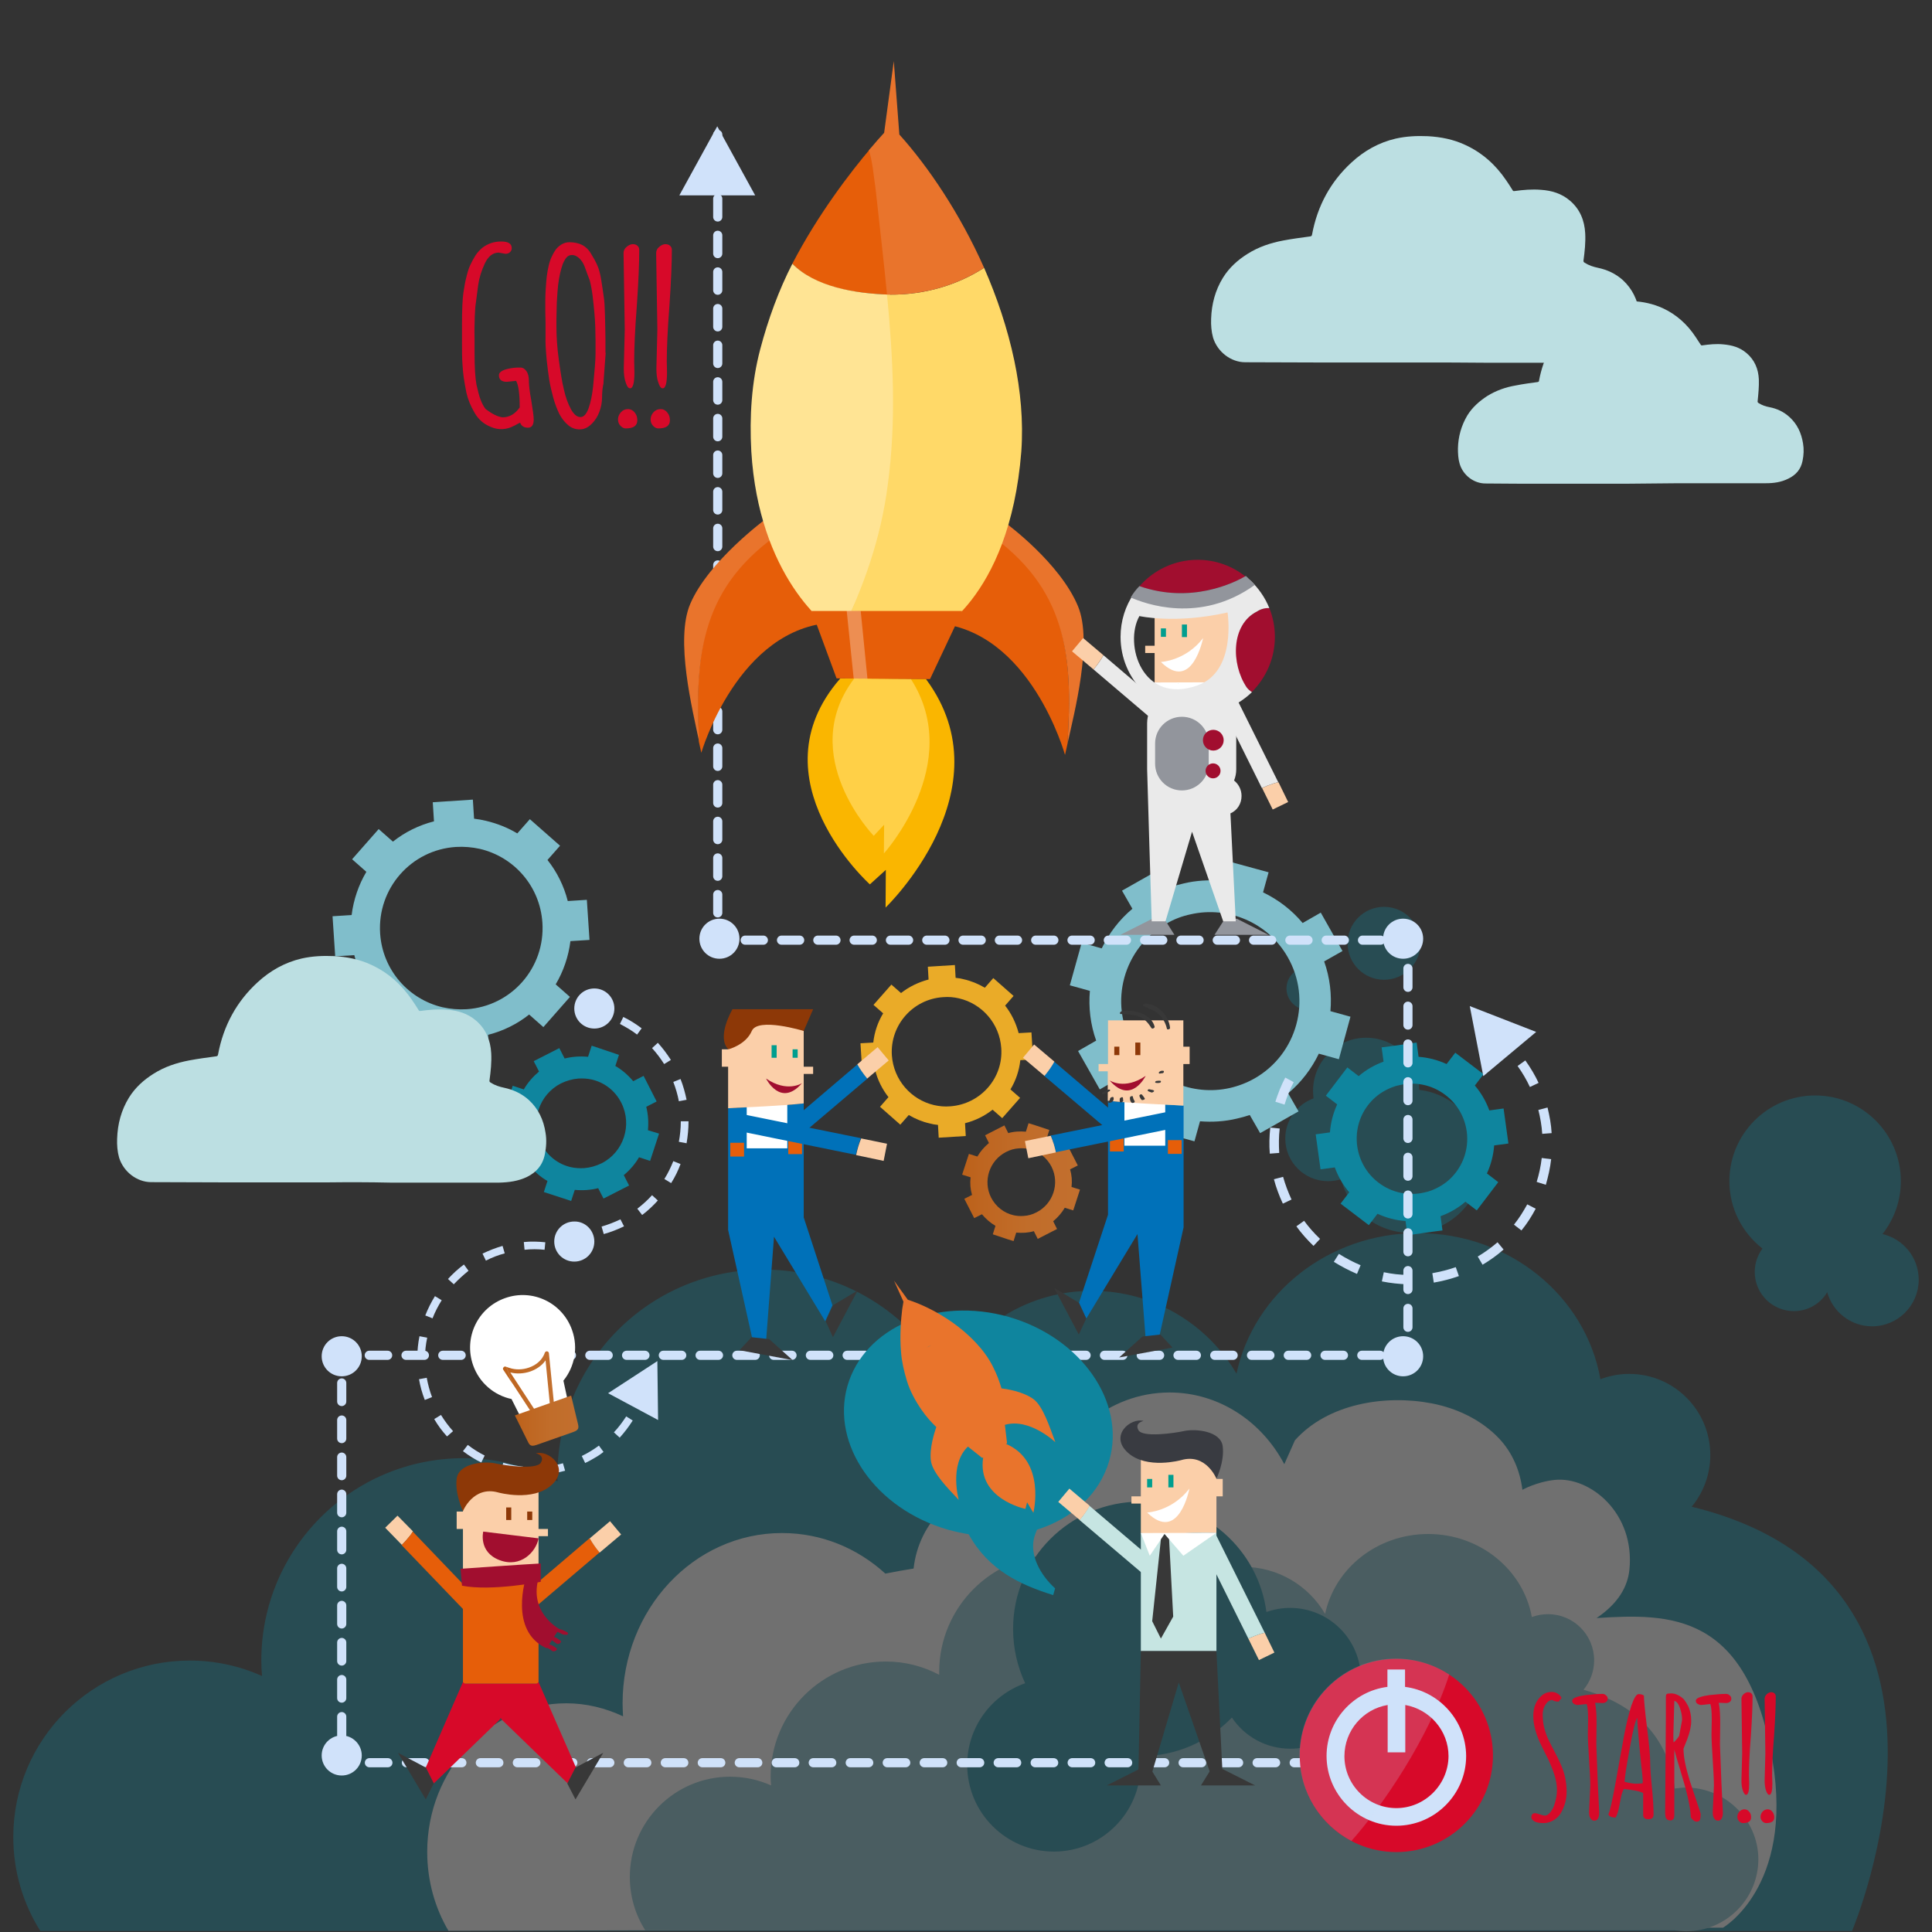 <?xml version="1.0" encoding="utf-8"?>
<!-- Generator: Adobe Illustrator 18.1.1, SVG Export Plug-In . SVG Version: 6.00 Build 0)  -->
<svg version="1.1" xmlns="http://www.w3.org/2000/svg" xmlns:xlink="http://www.w3.org/1999/xlink" x="0px" y="0px"
	 viewBox="0 0 800 800" enable-background="new 0 0 800 800" xml:space="preserve">
<rect x="0" y="0" width="800" height="800" fill="#333333" stroke="none"/>
<g id="Background">
	<g id="Capa_3">
		<g opacity="0.3">
			<path fill="#0F859E" d="M700.5,623.9c4.8-5.8,7.7-13.3,7.7-21.4c0-18.5-15-33.6-33.6-33.6c-4.2,0-8.2,0.8-11.9,2.2
				c-6.1-34.4-37.6-60.5-75.6-60.5c-37.1,0-68,25-75.1,58.2c-12-20.5-34.3-34.3-59.8-34.3c-26.2,0-48.9,14.5-60.7,36
				c-14.5-26.7-42.7-44.8-75.2-44.8c-47.2,0-85.5,38.3-85.5,85.5c0,0.7,0,1.4,0.1,2.2c-11.6-6.1-24.9-9.6-38.9-9.6
				c-46.3,0-83.8,37.5-83.8,83.8c0,2.2,0.1,4.3,0.3,6.4c-9.1-4.1-19.3-6.4-29.9-6.4c-40.4,0-73.1,32.7-73.1,73.1
				c0,14.3,4.1,27.6,11.2,38.9h750.2C766.8,799.6,828.5,655.1,700.5,623.9z"/>
			<path fill="#FFFFFF" d="M734,729.2c-10.3-61.8-42.7-61.1-72.9-59.2c9.2-6.2,12.9-13.2,13.6-20c2.4-23.5-16.3-38.7-30.9-37.2
				c-7.6,0.8-13.4,4.1-13.4,4.1c-1-7.9-4.1-15.4-9.8-21.4c-7.4-7.7-17.4-12.4-27.8-14.4c-19.3-3.7-43,0.1-56.6,15.3l-4.4,9.9
				c-9.3-17.7-27.1-29.7-47.5-29.7c-25.2,0-46.4,18.3-52.6,43.1c-5.1-2.9-11-4.6-17.2-4.6c-18.7,0-34.1,15.1-36.2,34.4
				c-3.8,0.6-7.7,1.3-11.7,2.1c-11.5-10.5-26.4-16.8-42.8-16.8c-36.5,0-66,31.6-66,70.5c0,1.8,0.1,3.6,0.2,5.4
				c-7.2-3.4-15.2-5.4-23.5-5.4c-31.8,0-57.6,27.5-57.6,61.5c0,12,3.2,23.2,8.8,32.7l527.8-1.3C713.3,798.3,742.7,781.5,734,729.2z"
				/>
			<path fill="#0F859E" d="M779.5,511c4.7-6,7.6-13.6,7.6-21.9c0-19.6-15.9-35.5-35.5-35.5c-19.6,0-35.5,15.9-35.5,35.5
				c0,11.4,5.4,21.4,13.7,27.9c-2,2.7-3.2,6-3.2,9.7c0,9,7.3,16.2,16.2,16.2c5.9,0,11-3.1,13.8-7.8c2.3,8.1,9.7,14.1,18.6,14.1
				c10.7,0,19.3-8.7,19.3-19.3C794.5,520.7,788.1,513,779.5,511z"/>
			<path fill="#0F859E" d="M587.7,451.3c-0.2-12-9.9-21.6-22-21.6c-12.1,0-22,9.8-22,22c0,1.1,0.1,2.1,0.2,3.1
				c-6.8,2.5-11.7,9-11.7,16.6c0,9.8,7.9,17.7,17.7,17.7c1.9,0,3.7-0.3,5.4-0.8c3.3,12.8,14.9,22.2,28.7,22.2
				c16.4,0,29.7-13.3,29.7-29.7C613.9,465.6,602.5,453,587.7,451.3z"/>
			<circle fill="#0F859E" cx="573.1" cy="390.6" r="15.1"/>
			<path fill="#0F859E" d="M550.5,409.3c0,4.9-4,8.9-8.9,8.9c-4.9,0-8.9-4-8.9-8.9c0-4.9,4-8.9,8.9-8.9
				C546.5,400.4,550.5,404.4,550.5,409.3z"/>
			<path fill="#80BECB" d="M698.1,740.2c-1.6,0-3.1,0.2-4.6,0.4c-1.6-13.4-9.1-33-37.8-40.9c2.7-3.3,4.4-7.5,4.4-12.2
				c0-10.5-8.5-19.1-19.1-19.1c-2.4,0-4.6,0.4-6.7,1.2c-3.5-19.5-21.4-34.4-42.9-34.4c-21.1,0-38.7,14.2-42.7,33.1
				c-6.8-11.7-19.5-19.5-34-19.5c-14.9,0-27.8,8.3-34.5,20.4c-8.2-15.2-24.3-25.5-42.7-25.5c-26.8,0-48.6,21.8-48.6,48.6
				c0,0.4,0,0.8,0,1.2c-6.6-3.5-14.1-5.5-22.1-5.5c-26.3,0-47.7,21.3-47.7,47.7c0,1.2,0.1,2.4,0.2,3.6c-5.2-2.3-10.9-3.6-17-3.6
				c-22.9,0-41.5,18.6-41.5,41.5c0,8.1,2.3,15.7,6.4,22.1h426.3c1.5,0.2,3.1,0.4,4.7,0.4c16.5,0,29.9-13.4,29.9-29.9
				C728,753.6,714.6,740.2,698.1,740.2z"/>
			<path fill="#0F859E" d="M534.2,665.8c-3.4,0-6.7,0.6-9.8,1.7c-3.4-25.8-25.5-45.7-52.2-45.7c-29.1,0-52.7,23.6-52.7,52.7
				c0,8,1.8,15.7,5,22.5c-14,4.9-24,18.2-24,33.8c0,19.8,16.1,35.9,35.9,35.9c19.8,0,35.9-16.1,35.9-35.9c0-1.2-0.1-2.4-0.2-3.6
				c0.1,0,0.1,0,0.2,0c14.8,0,28.2-6.1,37.8-16c5.2,7.8,14.1,12.9,24.2,12.9c16.1,0,29.2-13.1,29.2-29.2
				C563.4,678.8,550.3,665.8,534.2,665.8z"/>
		</g>
	</g>
</g>
<g id="Objects">
	<g>
		<g>
			<g>
				<path fill="#80BECB" d="M555.9,393.8l-9-15.9l-7.5,4.3c-4.6-5.5-10.2-9.7-16.4-12.7l2.3-8.3l-17.6-4.8l-2.3,8.3
					c-5-0.4-10.2-0.1-15.2,1.1c-1.8,0.4-3.6,0.9-5.4,1.5l-4.3-7.5l-15.9,9l4.3,7.5c-5.5,4.6-9.7,10.2-12.7,16.4l-8.3-2.3L443,408
					l8.3,2.3c-0.6,6.8,0.2,13.9,2.6,20.6l-7.5,4.3l9,15.9l7.5-4.3c4.6,5.5,10.2,9.7,16.4,12.7l-2.3,8.3l17.6,4.8l2.3-8.3
					c5,0.4,10.2,0.1,15.2-1.1c1.8-0.4,3.6-0.9,5.4-1.5l4.3,7.5l15.9-9l-4.3-7.5c5.5-4.6,9.7-10.2,12.7-16.4l8.3,2.3l4.8-17.6
					l-8.3-2.3c0.6-6.8-0.2-13.9-2.6-20.6L555.9,393.8z M519.4,446.6c-3.2,1.8-6.6,3.1-10.1,3.9c-15.4,3.5-32-3.3-40.2-17.7
					c-10.1-17.7-3.9-40.2,13.8-50.3c3.2-1.9,6.7-3.2,10.1-3.9c15.4-3.5,32,3.3,40.2,17.7C543.3,413.9,537.2,436.5,519.4,446.6z"/>
				<path fill="#0F859E" d="M616.7,459.8c-1.4-3.8-3.4-7.3-6-10.3l3.6-4.7l-11.7-8.9l-3.6,4.7c-3.7-1.7-7.6-2.7-11.6-3l-0.8-5.9
					l-10.6,1.5l-3.9,0.5l0.8,5.9c-3.8,1.4-7.3,3.4-10.3,6l-4.7-3.6l-8.9,11.7l4.7,3.6c-1.7,3.7-2.7,7.6-3,11.6l-5.9,0.8l2,14.5
					l5.9-0.8c1.4,3.8,3.4,7.3,6,10.3l-3.6,4.7l11.7,8.9l3.6-4.7c3.7,1.7,7.5,2.7,11.6,3l0.8,5.9l10.6-1.5l3.9-0.5l-0.8-5.9
					c3.8-1.4,7.3-3.4,10.3-6l4.7,3.6l8.9-11.7l-4.7-3.6c1.7-3.7,2.7-7.6,3-11.6l5.9-0.8l-2-14.5L616.7,459.8z M602.9,485.4
					c-1.9,2.5-4.2,4.5-6.9,6c-2,1.1-4.1,2-6.3,2.4c-6.5,1.5-13.4,0.1-18.9-4.1c-10-7.6-12-22-4.4-32c1.9-2.5,4.2-4.5,6.9-6
					c2-1.1,4.1-2,6.3-2.4c6.5-1.5,13.4-0.1,18.9,4.1C608.6,461,610.5,475.4,602.9,485.4z"/>
			</g>
			<path fill="#D0E2FA" d="M641.9,463.9c0.3,1.8,0.5,3.5,0.6,5.3l-3.9,0.3c-0.2-3.3-0.8-6.7-1.6-9.9l3.8-1
				C641.2,460.3,641.6,462.1,641.9,463.9z M642.3,480c-0.4,3.6-1.2,7.1-2.2,10.6l-3.8-1.2c1-3.2,1.7-6.5,2.1-9.9L642.3,480z
				 M637.1,448.4l-3.6,1.7c-1.4-3-3.1-5.9-5.1-8.7l3.2-2.3C633.7,442,635.6,445.2,637.1,448.4z M635.9,500.5c-1.7,3.2-3.6,6.2-5.9,9
				l-3.1-2.4c2.1-2.6,3.9-5.5,5.5-8.4L635.9,500.5z M622.6,517.4c-2.7,2.4-5.7,4.5-8.7,6.3l-2-3.4c2.9-1.7,5.6-3.7,8.2-5.9
				L622.6,517.4z M604.1,528.4c-3.4,1.2-6.9,2.1-10.4,2.7l-0.6-3.9c3.3-0.6,6.6-1.4,9.7-2.5L604.1,528.4z M583,527.9l-0.1,3.9
				c-3.6-0.1-7.2-0.5-10.7-1.2l0.8-3.8C576.3,527.5,579.7,527.9,583,527.9z M563.4,523.9l-1.5,3.6c-3.3-1.4-6.5-3.1-9.6-5l2.1-3.3
				C557.3,521,560.3,522.6,563.4,523.9z M546.6,513l-2.7,2.9c-2.6-2.5-5-5.2-7.1-8.1l3.2-2.3C541.9,508.1,544.1,510.6,546.6,513z
				 M535.7,448.1c-1.6,3-2.8,6.1-3.8,9.3l-3.8-1.2c1.1-3.4,2.4-6.8,4.1-10L535.7,448.1z M534.8,496.7l-3.6,1.7
				c-1.5-3.2-2.8-6.7-3.7-10.1l3.8-1C532.2,490.5,533.4,493.7,534.8,496.7z M529.9,467.3c-0.4,3.3-0.4,6.7-0.2,10.1l-3.9,0.3
				c-0.3-3.6-0.2-7.2,0.2-10.8L529.9,467.3z M636.1,427.3l-27.5-10.7l5.6,29L636.1,427.3z"/>
		</g>
		<g id="nube_2_">
			<g>
				<path fill-rule="evenodd" clip-rule="evenodd" fill="#BCDFE2" d="M588.3,150.1c-13.9,0-27.7,0-41.6,0c-10.4,0-20.7-0.1-31.1-0.1
					c-5.9,0-11.5-4.3-13.3-10.2c-0.7-2.5-0.9-5.2-0.8-7.8c0.2-6.1,1.7-11.8,4.9-17c2.6-4.2,6.2-7.4,10.2-9.9
					c4.6-2.9,9.5-4.5,14.7-5.5c3.7-0.7,7.5-1.2,11.2-1.7c0.6-0.1,0.7-0.3,0.8-0.8c2.2-11.9,7.7-21.9,16.3-29.8
					c5.3-4.9,11.4-8.3,18.3-9.9c4.4-1,8.9-1.2,13.4-1c5.3,0.3,10.5,1.3,15.4,3.6c7,3.2,12.6,8.2,17,14.7c0.9,1.3,1.8,2.7,2.6,4
					c0.2,0.4,0.4,0.5,0.9,0.4c3.6-0.5,7.2-0.8,10.9-0.5c4.4,0.3,8.5,1.5,12,4.5c4.1,3.5,6,8.1,6.3,13.5c0.2,3.8-0.2,7.5-0.7,11.2
					c-0.1,0.5,0.1,0.8,0.5,1c1.7,1.1,3.6,1.7,5.5,2.1c3.8,0.8,7.3,2.4,10.3,5.1c3.9,3.6,6.1,8.2,6.9,13.6c0.5,3,0.3,6-0.3,8.9
					c-0.9,4.5-3.5,7.4-7.3,9.3c-3.7,1.8-7.6,2.3-11.6,2.4c-15,0-30,0-45,0C606,150.1,597.2,150.1,588.3,150.1
					C588.3,150.1,588.3,150.1,588.3,150.1z"/>
			</g>
		</g>
		<g id="nube_3_">
			<g>
				<path fill-rule="evenodd" clip-rule="evenodd" fill="#BCDFE2" d="M673.5,200.3c-11.1,0-22.3,0-33.4,0c-8.3,0-16.7,0-25-0.1
					c-4.8,0-9.3-3.4-10.7-8.2c-0.6-2-0.7-4.2-0.7-6.3c0.1-4.9,1.4-9.5,3.9-13.7c2.1-3.4,5-5.9,8.2-8c3.7-2.3,7.7-3.7,11.9-4.4
					c3-0.6,6-1,9-1.4c0.5-0.1,0.6-0.3,0.6-0.7c1.8-9.6,6.2-17.6,13.2-24c4.3-3.9,9.2-6.7,14.8-8c3.5-0.8,7.1-1,10.8-0.8
					c4.3,0.2,8.4,1.1,12.4,2.9c5.6,2.6,10.1,6.6,13.6,11.9c0.7,1.1,1.4,2.1,2.1,3.2c0.2,0.3,0.4,0.4,0.7,0.3
					c2.9-0.4,5.8-0.7,8.7-0.4c3.5,0.3,6.8,1.2,9.6,3.6c3.3,2.8,4.9,6.5,5.1,10.9c0.1,3-0.2,6-0.5,9c-0.1,0.4,0.1,0.6,0.4,0.8
					c1.4,0.9,2.9,1.4,4.5,1.7c3.1,0.6,5.9,1.9,8.3,4.1c3.2,2.9,4.9,6.6,5.6,10.9c0.4,2.4,0.3,4.8-0.2,7.2c-0.7,3.6-2.8,5.9-5.9,7.4
					c-3,1.5-6.1,1.9-9.4,1.9c-12.1,0-24.1,0-36.2,0C687.7,200.2,680.6,200.2,673.5,200.3C673.5,200.2,673.5,200.2,673.5,200.3z"/>
			</g>
		</g>
		<g>
			<g>
				<g>
					<g>
						
							<line fill="none" stroke="#D0E2FA" stroke-width="3.787" stroke-linecap="round" stroke-miterlimit="10" x1="539.7" y1="729.9" x2="535.9" y2="729.9"/>
						
							<line fill="none" stroke="#D0E2FA" stroke-width="3.787" stroke-linecap="round" stroke-miterlimit="10" stroke-dasharray="7.658,7.658" x1="528.2" y1="729.9" x2="149.2" y2="729.9"/>
						<polyline fill="none" stroke="#D0E2FA" stroke-width="3.787" stroke-linecap="round" stroke-miterlimit="10" points="
							145.3,729.9 141.5,729.9 141.5,726.2 						"/>
						
							<line fill="none" stroke="#D0E2FA" stroke-width="3.787" stroke-linecap="round" stroke-miterlimit="10" stroke-dasharray="7.676,7.676" x1="141.5" y1="718.5" x2="141.5" y2="568.8"/>
						<path fill="none" stroke="#D0E2FA" stroke-width="3.787" stroke-linecap="round" stroke-miterlimit="10" d="M141.5,564.9
							v-3.8c1,0,2.3,0,3.8,0"/>
						
							<path fill="none" stroke="#D0E2FA" stroke-width="3.787" stroke-linecap="round" stroke-miterlimit="10" stroke-dasharray="7.611,7.611" d="
							M152.9,561.2c69.7,0,370.7,0,422.4,0"/>
						<path fill="none" stroke="#D0E2FA" stroke-width="3.787" stroke-linecap="round" stroke-miterlimit="10" d="M579.2,561.2
							c2.5,0,3.8,0,3.8,0v-3.8"/>
						
							<line fill="none" stroke="#D0E2FA" stroke-width="3.787" stroke-linecap="round" stroke-miterlimit="10" stroke-dasharray="7.821,7.821" x1="583" y1="549.6" x2="583" y2="397"/>
						<polyline fill="none" stroke="#D0E2FA" stroke-width="3.787" stroke-linecap="round" stroke-miterlimit="10" points="
							583,393.1 583,389.3 579.2,389.3 						"/>
						
							<line fill="none" stroke="#D0E2FA" stroke-width="3.787" stroke-linecap="round" stroke-miterlimit="10" stroke-dasharray="7.518,7.518" x1="571.7" y1="389.3" x2="304.8" y2="389.3"/>
						<polyline fill="none" stroke="#D0E2FA" stroke-width="3.787" stroke-linecap="round" stroke-miterlimit="10" points="
							301,389.3 297.2,389.3 297.2,385.6 						"/>
						
							<line fill="none" stroke="#D0E2FA" stroke-width="3.787" stroke-linecap="round" stroke-miterlimit="10" stroke-dasharray="7.583,7.583" x1="297.2" y1="378" x2="297.2" y2="63.3"/>
						
							<line fill="none" stroke="#D0E2FA" stroke-width="3.787" stroke-linecap="round" stroke-miterlimit="10" x1="297.2" y1="59.5" x2="297.2" y2="55.7"/>
					</g>
				</g>
				<circle fill="#D70929" cx="578.2" cy="726.9" r="40"/>
				<g>
					<path fill="#D0E2FA" d="M581.8,698.5v-7.2h-7.3v7.2c-14.2,1.8-25.2,14-25.2,28.6c0,15.9,13,28.9,28.9,28.9
						c15.9,0,28.9-13,28.9-28.9C607,712.5,596,700.3,581.8,698.5z M578.2,748.7c-11.9,0-21.5-9.7-21.5-21.5
						c0-10.6,7.7-19.5,17.9-21.2v19.6h7.3V706c10.1,1.8,17.9,10.6,17.9,21.2C599.7,739,590,748.7,578.2,748.7z"/>
				</g>
				<path opacity="0.2" fill="#D0E2FA" d="M559.6,762.3c12.8-14.4,32-42.5,40.5-68.9c-6.3-4.1-13.8-6.6-22-6.6
					c-22.1,0-40,17.9-40,40C538.1,742.2,546.9,755.6,559.6,762.3z"/>
				<g>
					<path fill="#D70929" d="M634.1,752.6c0-1.2,0.5-1.8,1.5-1.8c0.5,0,1.2,0.2,2,0.5s1.6,0.5,2.2,0.5c0.6,0,1.3-0.4,2-1.2
						s1.3-1.8,1.7-2.9c0.8-2.4,1.2-4.5,1.2-6.4c0-1.9-0.3-4-1-6.2c-0.7-2.2-1.5-4.2-2.4-6.2c-1-1.9-1.9-3.8-2.9-5.8
						c-2.3-4.6-3.5-8.8-3.5-12.5c0-3.6,1.1-6.4,3.4-8.4c1.2-1.1,2.6-1.6,4.3-1.6c0.8,0,1.6,0.2,2.4,0.7c0.8,0.5,1.3,1.1,1.6,1.8
						l-1.2,1.5c-1.1,0-2-0.2-2.7-0.7c-0.9,0.1-1.6,0.5-2.2,1.2c-1.1,1.3-1.7,2.9-1.7,4.9s0.2,3.8,0.7,5.7s1.1,3.5,1.8,4.9
						c0.7,1.5,1.5,3,2.4,4.7c0.9,1.7,1.7,3.3,2.4,4.9c1.7,3.6,2.6,7.5,2.6,11.7c0,3-0.7,5.8-2.2,8.5c-0.7,1.3-1.7,2.4-3,3.2
						c-1.3,0.8-2.7,1.3-4.2,1.3c-1.7,0-3-0.2-3.9-0.7C634.6,753.7,634.1,753.1,634.1,752.6z"/>
					<path fill="#D70929" d="M661.1,713.5l-0.1,8.9l0.6,15.8l0.6,12.3c0,2.2-0.7,3.4-2,3.4c-0.8,0-1.3-0.4-1.7-1.1
						c-0.4-0.7-0.5-1.5-0.5-2.4l0.5-11c0-2.4-0.2-5.9-0.5-10.7c-0.3-4.8-0.5-8.3-0.5-10.7l0.1-6c0-3.3-0.2-5.4-0.6-6.4l-3.7,0.4
						c-0.6,0-1.1-0.2-1.6-0.5c-0.5-0.3-0.7-0.8-0.7-1.3c0-0.5,0.5-1,1.6-1.4c1.1-0.4,2.5-0.7,4-0.9c2.8-0.3,5.1-0.5,6.9-0.5
						c0.6,0,1.1,0.2,1.5,0.6c0.5,0.4,0.7,0.8,0.7,1.4c0,0.6-0.2,1-0.6,1.3s-0.9,0.5-1.5,0.5l-2.4-0.1c-0.3,0-0.5,0-0.7,0
						C661,707.7,661.1,710.5,661.1,713.5z"/>
					<path fill="#D70929" d="M682.5,753.3c-1.4,0-2.1-0.6-2.1-1.8v-9c-0.6-0.4-1.8-0.8-3.5-1.1c-1.7-0.3-3.2-0.5-4.5-0.6
						c-0.5,0.8-0.9,2-1.2,3.5c-0.3,1.5-0.6,3.1-0.9,4.6c-0.3,1.5-0.8,2.8-1.3,3.7c-1.8,0-2.8-0.5-3-1.4c0.6-0.9,1.6-5.5,3.1-13.7
						s2.6-14.7,3.5-19.4c0.9-4.7,1.9-8.6,2.9-11.8c1.1-3.2,2.1-4.8,3-4.8s1.7,0.2,2.2,0.6c0,1.6,0.4,6.1,1.3,13.3
						c0.9,7.2,1.3,11.9,1.3,14c0,2.1,0.2,5.6,0.7,10.5c0.5,4.9,0.7,8.6,0.7,11.1C684.8,752.6,684.1,753.3,682.5,753.3z M679.6,730.9
						c-0.4-4.1-0.8-7.9-1.1-11.6s-0.5-5.9-0.5-6.7s0-1.2,0-1.3c-0.7,0.7-1.8,4.8-3.1,12.3c-1.4,7.5-2.1,12.2-2.2,14.2
						c1.9,0.5,3.5,0.8,4.8,0.8s2.2-0.1,2.7-0.2C680.3,737.5,680.1,735,679.6,730.9z"/>
					<path fill="#D70929" d="M689.5,751.4l0.3-40.3v-8.5c0-0.5,0.1-0.9,0.3-1.1s0.8-0.3,1.8-0.3c1,0,1.9,0.2,2.9,0.7
						c1,0.5,1.8,1.1,2.5,1.8c0.6,0.8,1.2,1.7,1.7,2.7c0.9,1.9,1.3,4,1.3,6.2s-0.6,4.8-1.7,7.7c-0.1,0.3-0.4,1-0.8,2
						c-0.4,1-0.6,1.6-0.7,1.8c0,3.4,0.9,7.8,2.6,13.3c0.6,1.8,1.4,4.3,2.5,7.5c1.1,3.2,1.7,5.2,2,6.1v0.2c0,1.5-0.2,2.4-0.5,2.7
						c-0.4,0.3-0.7,0.4-1.1,0.4c-0.9,0-1.7-0.6-2.5-1.8V752c-0.2-4.2-1.7-10.5-4.3-18.9c-1.2-3.8-2-6.7-2.5-8.6v27.1
						c0,0.7-0.1,1.2-0.4,1.6c-0.2,0.4-0.7,0.6-1.3,0.6c-0.6,0-1.1-0.2-1.5-0.6c-0.3-0.4-0.5-0.8-0.5-1.4V751.4z M693.3,704.3
						l-0.4,14c0,1.4,0,2.5,0.1,3.2c0.8-0.7,1.6-1.6,2.3-2.7l1.1-5.9c0.1-0.3,0.1-0.7,0.1-1.1c0-1.1-0.2-2.4-0.7-4
						C695.2,705.7,694.3,704.5,693.3,704.3z"/>
					<path fill="#D70929" d="M712.3,713.5l-0.1,8.9l0.6,15.8l0.6,12.3c0,2.2-0.7,3.4-2,3.4c-0.8,0-1.3-0.4-1.7-1.1
						c-0.4-0.7-0.5-1.5-0.5-2.4l0.5-11c0-2.4-0.2-5.9-0.5-10.7c-0.3-4.8-0.5-8.3-0.5-10.7l0.1-6c0-3.3-0.2-5.4-0.6-6.4l-3.7,0.4
						c-0.6,0-1.1-0.2-1.6-0.5c-0.5-0.3-0.7-0.8-0.7-1.3c0-0.5,0.5-1,1.6-1.4c1.1-0.4,2.5-0.7,4-0.9c2.8-0.3,5.1-0.5,6.9-0.5
						c0.6,0,1.1,0.2,1.5,0.6c0.5,0.4,0.7,0.8,0.7,1.4c0,0.6-0.2,1-0.6,1.3s-0.9,0.5-1.5,0.5l-2.4-0.1c-0.3,0-0.5,0-0.7,0
						C712.2,707.7,712.3,710.5,712.3,713.5z"/>
					<path fill="#D70929" d="M725.1,752.5c0,1.6-1.1,2.4-3.4,2.4c-0.5,0-1-0.2-1.5-0.7c-0.5-0.5-0.8-1.1-0.8-1.9s0.3-1.5,0.8-2.1
						s1.3-1,2.1-1s1.5,0.3,2,1C724.9,750.8,725.1,751.6,725.1,752.5z M724.2,735.2l0.1,3.3c0,3.1-0.4,4.7-1.3,4.7
						c-0.5,0-0.9-0.6-1.3-1.7c-0.4-1.1-0.6-2.5-0.6-4.2l0.3-11.4l-0.3-22.5c0-0.7,0.3-1.3,0.9-1.9c0.6-0.5,1.2-0.8,1.8-0.8
						c0.6,0,1.1,0.2,1.4,0.5s0.5,0.7,0.5,1.2c0,3.7-0.2,9.1-0.7,16.4C724.4,726.1,724.2,731.5,724.2,735.2z"/>
					<path fill="#D70929" d="M734.7,752.5c0,1.6-1.1,2.4-3.4,2.4c-0.5,0-1-0.2-1.5-0.7c-0.5-0.5-0.8-1.1-0.8-1.9s0.3-1.5,0.8-2.1
						s1.3-1,2.1-1s1.5,0.3,2,1C734.4,750.8,734.7,751.6,734.7,752.5z M733.8,735.2l0.1,3.3c0,3.1-0.4,4.7-1.3,4.7
						c-0.5,0-0.9-0.6-1.3-1.7c-0.4-1.1-0.6-2.5-0.6-4.2l0.3-11.4l-0.3-22.5c0-0.7,0.3-1.3,0.9-1.9c0.6-0.5,1.2-0.8,1.8-0.8
						c0.6,0,1.1,0.2,1.4,0.5s0.5,0.7,0.5,1.2c0,3.7-0.2,9.1-0.7,16.4C734,726.1,733.8,731.5,733.8,735.2z"/>
				</g>
			</g>
			<path fill="#D0E2FA" d="M589.3,388.7c0,4.6-3.7,8.3-8.3,8.3c-4.6,0-8.3-3.7-8.3-8.3c0-4.6,3.7-8.3,8.3-8.3
				C585.6,380.4,589.3,384.1,589.3,388.7z"/>
			<path fill="#D0E2FA" d="M589.3,561.6c0,4.6-3.7,8.3-8.3,8.3c-4.6,0-8.3-3.7-8.3-8.3c0-4.6,3.7-8.3,8.3-8.3
				C585.6,553.3,589.3,557,589.3,561.6z"/>
			<path fill="#D0E2FA" d="M149.8,561.6c0,4.6-3.7,8.3-8.3,8.3s-8.3-3.7-8.3-8.3c0-4.6,3.7-8.3,8.3-8.3S149.8,557,149.8,561.6z"/>
			<path fill="#D0E2FA" d="M149.8,726.9c0,4.6-3.7,8.3-8.3,8.3s-8.3-3.7-8.3-8.3c0-4.6,3.7-8.3,8.3-8.3S149.8,722.4,149.8,726.9z"/>
			<path fill="#D0E2FA" d="M306.2,388.7c0,4.6-3.7,8.3-8.3,8.3c-4.6,0-8.3-3.7-8.3-8.3c0-4.6,3.7-8.3,8.3-8.3
				C302.5,380.4,306.2,384.1,306.2,388.7z"/>
			<path fill="#D0E2FA" d="M312.7,80.9L297,52.3l-15.7,28.6H312.7z"/>
			<g>
				<path fill="#D70929" d="M213.7,157.7l-3.8,0.4c-2.2,0-3.3-0.9-3.3-2.7c0-1.6,2.1-2.6,6.2-3.1c0.8-0.1,1.7-0.1,2.7-0.1
					c1,0,1.8,0.5,2.5,1.5c0.7,1,1,2.4,1,4c0,1.7,0.3,4.4,1,8.2c0.6,3.8,1,6.4,1,7.7c0,2.4-0.8,3.5-2.4,3.5c-1.6,0-2.7-0.7-3.2-2
					v-0.1c-0.4,0.2-1.1,0.5-2.1,1.1c-2,1.1-3.9,1.6-5.8,1.6c-1.4,0-2.8-0.3-4.2-0.9c-3-1.2-5.2-3.1-6.8-5.9
					c-1.7-2.9-2.8-5.7-3.4-8.4c-0.5-2.7-0.9-4.8-1.1-6.3c-0.2-1.6-0.4-3.4-0.5-5.4c-0.2-2.5-0.2-5.6-0.2-9.2l0-7.1
					c0-6.2,0.2-10.7,0.6-13.4c0.4-2.7,0.8-4.9,1.3-6.7c0.4-1.7,0.9-3.3,1.5-4.6c0.6-1.3,1.3-2.6,2.1-3.9c0.8-1.3,1.8-2.3,2.8-3.2
					c2.3-1.8,4.9-2.7,7.9-2.7c3,0,4.4,0.9,4.4,2.8c0,0.7-0.3,1.2-0.8,1.7c-0.5,0.4-1.1,0.6-1.8,0.6l-2.8-0.5c-2.4,0-4.3,1.5-5.7,4.4
					c-1.5,3.2-2.4,6.2-2.8,9.1c-0.4,2.9-0.7,5.2-0.9,6.9c-0.3,1.7-0.4,3.7-0.5,5.9c-0.1,3.1-0.2,6.1-0.1,9.2l0,6
					c0,6.2,0.3,10.6,0.8,13.2c0.6,2.6,1.1,4.7,1.7,6.2c0.6,1.6,1.3,2.9,2.1,3.9c2.7,2,5,3.2,7,3.4c2.9,0,5.2-1.4,7.1-4.1
					C215.2,163.1,214.7,159.4,213.7,157.7z"/>
				<path fill="#D70929" d="M250.8,146.1l-0.9,12.2v0.4c-0.4,1.8-0.6,3.7-0.6,5.8s-0.4,4.1-1.1,6c-0.7,1.9-1.8,3.7-3.3,5.1
					c-1.5,1.5-3.1,2.2-4.9,2.2c-1.8,0-3.4-0.6-4.8-1.8c-1.4-1.2-2.6-2.7-3.6-4.6c-0.9-1.9-1.8-4.1-2.5-6.7c-0.7-2.6-1.3-5.1-1.7-7.6
					c-0.4-2.5-0.7-5.1-1-7.8c-0.4-4.2-0.6-7.4-0.5-9.8c0-2.3,0-4.3,0-5.9c0-1.7-0.1-3.1-0.1-4.5c0-0.7,0-1.4,0-2.2s0-1.7,0-2.6
					c0-1.9,0.1-3.5,0.2-5c0.1-1.5,0.2-3.1,0.4-4.8c0.2-1.7,0.5-3.2,0.8-4.5c0.3-1.3,0.7-2.6,1.3-3.8c0.6-1.3,1.2-2.3,1.9-3.2
					c1.6-1.8,3.4-2.7,5.4-2.7c2,0,3.8,0.4,5.2,1.1c1.4,0.7,2.7,1.9,3.7,3.6c1,1.6,1.9,3.2,2.6,4.8c0.7,1.5,1.3,3.7,1.7,6.4
					c0.4,2.8,0.8,5,1,6.7c0.3,1.7,0.4,4.2,0.5,7.4c0.1,4.3,0.2,7.7,0.2,10.1V146.1z M242.2,110.7c-0.6-1.7-1.4-2.9-2.4-3.8
					c-1-0.9-1.9-1.3-2.9-1.3s-1.7,0.3-2.3,1s-1.1,1.6-1.6,2.8c-0.4,1.2-0.8,2.5-1.1,3.9c-0.3,1.4-0.6,3-0.8,4.8
					c-0.2,1.8-0.3,3.5-0.4,4.9c-0.1,1.4-0.2,3.1-0.2,4.8c-0.1,2.9-0.1,5.2-0.1,6.8v0.4c0,4.3,0.3,9,1,14c0.7,5,1.3,9.1,2.1,12.3
					c0.7,3.2,1.7,5.9,2.9,8.1c1.2,2.2,2.5,3.3,4,3.3c1.3,0,2.4-1.2,3.3-3.6c0.9-2.5,1.5-5.5,1.9-9.1c0.6-6.4,1-10.9,1-13.5
					c0-2.6,0-4.5,0-5.7c0-1.2-0.1-2.9-0.1-5.2c-0.1-2.3-0.2-4.4-0.4-6.4c-0.2-2-0.4-4.2-0.7-6.6c-0.3-2.4-0.7-4.6-1.2-6.5
					C243.4,114.1,242.8,112.3,242.2,110.7z"/>
				<path fill="#D70929" d="M263.9,174c0,2.3-1.6,3.4-4.8,3.4c-0.7,0-1.4-0.3-2.1-1c-0.7-0.7-1.1-1.6-1.1-2.7c0-1.1,0.4-2.1,1.2-3
					c0.8-0.9,1.8-1.3,2.9-1.3c1.2,0,2.1,0.5,2.8,1.4C263.5,171.6,263.9,172.7,263.9,174z M262.6,149.6l0.1,4.6
					c0,4.4-0.6,6.6-1.8,6.6c-0.7,0-1.3-0.8-1.8-2.4c-0.6-1.6-0.8-3.6-0.8-5.9l0.4-16l-0.5-31.7c0-1,0.4-1.9,1.3-2.6
					c0.8-0.7,1.7-1.1,2.5-1.1s1.5,0.2,2,0.7c0.5,0.5,0.7,1,0.7,1.7c0,5.2-0.3,12.9-1,23.1C262.9,136.8,262.6,144.5,262.6,149.6z"/>
				<path fill="#D70929" d="M277.4,174c0,2.3-1.6,3.4-4.8,3.4c-0.7,0-1.4-0.3-2.1-1c-0.7-0.7-1.1-1.6-1.1-2.7c0-1.1,0.4-2.1,1.2-3
					c0.8-0.9,1.8-1.3,2.9-1.3c1.2,0,2.1,0.5,2.8,1.4C277,171.6,277.4,172.7,277.4,174z M276.1,149.6l0.1,4.6c0,4.4-0.6,6.6-1.8,6.6
					c-0.7,0-1.3-0.8-1.8-2.4c-0.6-1.6-0.8-3.6-0.8-5.9l0.4-16l-0.5-31.7c0-1,0.4-1.9,1.3-2.6c0.8-0.7,1.7-1.1,2.5-1.1s1.5,0.2,2,0.7
					c0.5,0.5,0.7,1,0.7,1.7c0,5.2-0.3,12.9-1,23.1C276.4,136.8,276.1,144.5,276.1,149.6z"/>
			</g>
		</g>
		<g>
			<g>
				<path fill="#80BECB" d="M244.1,389.2l-1.1-16.6l-7.9,0.5c-1.6-6.3-4.5-12.1-8.4-17l5.2-5.9l-12.5-11l-5.2,5.9
					c-4-2.4-8.3-4.1-12.9-5.2c-1.6-0.4-3.3-0.7-5-0.9l-0.5-7.9l-16.6,1.1l0.5,7.9c-6.3,1.6-12.1,4.5-17,8.4l-5.9-5.2l-11,12.5
					l5.9,5.2c-3.2,5.4-5.3,11.5-6.1,17.9l-7.9,0.5l1.1,16.6l7.9-0.5c1.6,6.3,4.5,12.1,8.4,17l-5.2,5.9l12.5,11l5.2-5.9
					c4,2.4,8.3,4.1,12.9,5.2c1.6,0.4,3.3,0.7,5,0.9l0.5,7.9l16.6-1.1l-0.5-7.9c6.3-1.6,12.1-4.5,17-8.4l5.9,5.2l11-12.5l-5.9-5.2
					c3.2-5.4,5.3-11.5,6.1-17.9L244.1,389.2z M193.2,417.9c-3.4,0.2-6.7-0.1-9.9-0.8c-14.1-3.3-24.9-15.4-25.9-30.6
					c-1.2-18.6,12.8-34.6,31.4-35.8c3.4-0.2,6.7,0.1,9.9,0.8c14.1,3.3,24.9,15.4,25.9,30.6C225.8,400.7,211.8,416.7,193.2,417.9z"/>
				<path fill="#0F859E" d="M268.3,468c0.3-3.3,0.1-6.5-0.7-9.7l4.3-2.2l-5.4-10.6l-4.3,2.2c-2.1-2.5-4.6-4.7-7.4-6.3l1.5-4.6
					L248,434l-3-1l-1.5,4.6c-3.2-0.3-6.5-0.1-9.7,0.7l-2.2-4.3l-10.6,5.4l2.2,4.3c-2.5,2.1-4.7,4.6-6.3,7.4l-4.6-1.5l-3.7,11.3
					l4.6,1.5c-0.3,3.3-0.1,6.5,0.7,9.7l-4.3,2.2l5.4,10.6l4.3-2.2c2.1,2.5,4.5,4.7,7.4,6.3l-1.5,4.6l8.3,2.7l3,1l1.5-4.6
					c3.2,0.3,6.5,0.1,9.7-0.7l2.2,4.3l10.6-5.4l-2.2-4.3c2.5-2.1,4.7-4.6,6.3-7.4l4.6,1.5l3.7-11.3L268.3,468z M249.1,481.7
					c-2.3,1.1-4.7,1.8-7.2,2c-1.9,0.1-3.7,0-5.5-0.4c-5.3-1.2-9.8-4.7-12.3-9.7c-4.6-9.1-1-20.3,8.2-25c2.3-1.1,4.7-1.8,7.2-2
					c1.9-0.1,3.7,0,5.5,0.4c5.3,1.2,9.8,4.7,12.3,9.7C261.9,465.9,258.2,477.1,249.1,481.7z"/>
			</g>
			<g id="nube_1_">
				<g>
					<path fill-rule="evenodd" clip-rule="evenodd" fill="#BCDFE2" d="M135.3,489.6c-13.9,0-27.7,0-41.6,0
						c-10.4,0-20.7-0.1-31.1-0.1c-5.9,0-11.5-4.3-13.3-10.2c-0.7-2.5-0.9-5.2-0.8-7.8c0.2-6.1,1.7-11.8,4.9-17
						c2.6-4.2,6.2-7.4,10.2-9.9c4.6-2.9,9.5-4.5,14.7-5.5c3.7-0.7,7.5-1.2,11.2-1.7c0.6-0.1,0.7-0.3,0.8-0.8
						c2.2-11.9,7.7-21.9,16.3-29.8c5.3-4.9,11.4-8.3,18.3-9.9c4.4-1,8.9-1.2,13.4-1c5.3,0.3,10.5,1.3,15.4,3.6
						c7,3.2,12.6,8.2,17,14.7c0.9,1.3,1.8,2.7,2.6,4c0.2,0.4,0.5,0.5,0.9,0.4c3.6-0.5,7.2-0.8,10.9-0.5c4.4,0.3,8.5,1.5,12,4.5
						c4.1,3.5,6,8.1,6.3,13.5c0.2,3.8-0.2,7.5-0.7,11.2c-0.1,0.5,0.1,0.8,0.5,1c1.7,1.1,3.6,1.7,5.5,2.1c3.8,0.8,7.3,2.4,10.3,5.1
						c3.9,3.6,6.1,8.2,6.9,13.6c0.5,3,0.3,6-0.3,8.9c-0.9,4.5-3.5,7.4-7.3,9.3c-3.7,1.8-7.6,2.3-11.6,2.4c-15,0-30,0-45,0
						C152.9,489.5,144.1,489.5,135.3,489.6C135.3,489.6,135.3,489.6,135.3,489.6z"/>
				</g>
			</g>
			<path fill="#D0E2FA" d="M250,511l-0.9-3.1c2.7-0.8,5.3-1.8,7.8-3l1.5,2.9C255.7,509.1,252.9,510.2,250,511z M265.9,503.1l-2-2.6
				c2.2-1.7,4.3-3.6,6.1-5.6l2.4,2.2C270.5,499.2,268.3,501.3,265.9,503.1z M277.9,489.9l-2.8-1.7c1.5-2.4,2.7-4.9,3.7-7.4l3,1.2
				C280.8,484.7,279.5,487.4,277.9,489.9z M284.3,473.4l-3.2-0.6c0.5-2.7,0.8-5.5,0.8-8.3v-0.2h3.2v0.2
				C285.1,467.5,284.8,470.4,284.3,473.4z M281.1,456c-0.5-2.7-1.3-5.4-2.3-8l3-1.2c1.1,2.8,1.9,5.7,2.5,8.6L281.1,456z M275,440.6
				c-1.5-2.4-3.2-4.6-5-6.6l2.4-2.2c2,2.2,3.8,4.6,5.4,7.1L275,440.6z M263.8,428.4c-2.2-1.7-4.6-3.1-7.1-4.4l1.4-2.9
				c2.7,1.3,5.2,2.9,7.6,4.7L263.8,428.4z M254.4,417.6c0,4.6-3.7,8.3-8.3,8.3c-4.6,0-8.3-3.7-8.3-8.3c0-4.6,3.7-8.3,8.3-8.3
				C250.7,409.3,254.4,413,254.4,417.6z M246.1,514.1c0,4.6-3.7,8.3-8.3,8.3c-4.6,0-8.3-3.7-8.3-8.3c0-4.6,3.7-8.3,8.3-8.3
				C242.4,505.7,246.1,509.5,246.1,514.1z"/>
			<path fill="#D0E2FA" d="M246.2,603.7c-1.3,0.8-2.6,1.5-3.9,2.1l-1.4-2.9c2.5-1.2,4.9-2.7,7.1-4.3l1.9,2.6
				C248.8,602.1,247.5,603,246.2,603.7z M234,609c-2.9,0.8-5.8,1.3-8.8,1.6l-0.3-3.2c2.8-0.2,5.5-0.7,8.2-1.5L234,609z M256.6,595.3
				l-2.4-2.2c1.9-2,3.6-4.3,5.1-6.6l2.7,1.7C260.4,590.7,258.6,593.1,256.6,595.3z M216.3,610.5c-3-0.3-5.9-0.9-8.8-1.7l0.9-3.1
				c2.7,0.8,5.4,1.3,8.2,1.6L216.3,610.5z M199.3,605.6c-2.7-1.3-5.2-2.9-7.6-4.7l2-2.6c2.2,1.7,4.6,3.2,7,4.4L199.3,605.6z
				 M185.1,594.8c-2-2.2-3.8-4.6-5.3-7.2l2.8-1.7c1.5,2.4,3.1,4.6,5,6.7L185.1,594.8z M178.9,578.5l-3,1.2c-1.1-2.8-1.9-5.7-2.4-8.6
				l3.2-0.6C177.2,573.2,177.9,575.9,178.9,578.5z M176,562.2l-3.2,0c0-3,0.3-6,0.9-8.9l3.2,0.6C176.3,556.6,176,559.4,176,562.2z
				 M179.1,545.9l-3-1.2c1.1-2.8,2.4-5.4,4-8l2.8,1.7C181.4,540.8,180.1,543.3,179.1,545.9z M225.5,517.5c-2.8-0.3-5.6-0.3-8.3,0
				l-0.3-3.2c3-0.3,6-0.2,8.9,0.1L225.5,517.5z M187.9,531.8l-2.4-2.2c2-2.2,4.2-4.2,6.6-6l1.9,2.6
				C191.9,527.9,189.8,529.8,187.9,531.8z M209,519c-2.7,0.7-5.3,1.7-7.8,3l-1.4-2.9c2.7-1.3,5.5-2.4,8.3-3.2L209,519z M272.5,588
				l-0.3-24.4l-20.4,13.3L272.5,588z"/>
		</g>
		<g>
			<g>
				<path fill="#FAB600" d="M383.5,281.1l-35.6-0.2c0,0.1-0.1,0.1-0.1,0.2c-36.1,41.6,12.4,85.1,12.4,85.1l6.6-6l-0.1,15.6
					c0,0,50.7-48.7,16.8-94.5C383.5,281.3,383.5,281.2,383.5,281.1z"/>
				<path fill="#FFD047" d="M377.2,281.2l-23.5-0.2c0,0,0,0.1-0.1,0.1c-23.9,31.8,8.2,65,8.2,65l4.3-4.6l-0.1,11.9
					c0,0,33.6-37.2,11.2-72.2C377.2,281.3,377.2,281.3,377.2,281.2z"/>
				<g>
					<g>
						<path fill="#E65E09" d="M408.6,218.8C387.4,231.3,387,258,387,258c39.6,2.4,54,54.6,54,54.6s0.4-1.7,1-4.5
							C444.4,271.1,441.7,241.7,408.6,218.8z"/>
						<path fill="#E9742C" d="M446.4,251.1c-7.4-18-29.8-34.4-29.8-34.4c-2.8,1-5.3,2.1-7.5,3.4c0.2,0,0.5,0,0.7,0
							c-0.2,0-0.5,0-0.7,0c-0.2,0.1-0.3,0.2-0.5,0.3c33.1,22.9,35.8,50.7,33.4,87.7C444.9,294.8,452.5,265.9,446.4,251.1z"/>
					</g>
					<g>
						<path fill="#E65E09" d="M324.1,218.3c21,12.7,21,39.5,21,39.5c-39.6,1.9-54.7,53.9-54.7,53.9s-0.4-1.7-1-4.5
							C287.5,270,290.7,240.7,324.1,218.3z"/>
						<path fill="#E9742C" d="M285.8,250.1c7.6-17.9,31.7-35.5,31.7-35.5c2.7,1,3.9,3.7,6.1,5c-0.2,0-0.5,0-0.7,0c0.2,0,0.5,0,0.7,0
							c0.2,0.1,0.3,0.2,0.5,0.3c-33.4,22.5-36.5,50.2-34.6,87.2C286.7,293.7,279.5,264.8,285.8,250.1z"/>
					</g>
					<path fill="#E65E09" d="M360.7,61.2c-8.5,10-22.1,27.7-32.6,48c9.3,9.8,25.8,12.4,40.6,12.8c-1.4-14.7-3.2-29.4-4.8-44.3
						C363,72.6,362.2,66.3,360.7,61.2z"/>
					<path fill="#FFE494" d="M368.6,122c-14.7-0.4-31.2-3.3-40.5-12.8c-5.6,10.9-10,22.9-13.3,35.4c-3.6,13.6-4.5,27.9-3.7,42.3
						c3.1,51,30.4,73.1,36.9,75.8c9.6-19.5,18.3-38.9,21.1-60.8C372.6,175.3,371.1,148.2,368.6,122z"/>
					<path fill="#FFD968" d="M420,149.3c-2.8-13.3-7.2-26.3-12.5-38.4c-11,7.1-24.5,11.2-38.9,11.1c-0.4,0-0.9,0-1.3,0
						c2.5,26.2,3.9,52.3,0.3,78.8c-2.8,21.9-10,42.4-19.6,61.8c1,0.4,1.6,0.6,1.6,0.6l35.7,0.2c0,0,32.7-14.4,37.6-76.4
						C423.8,174.4,422.6,161.7,420,149.3z"/>
					<g>
						<polygon fill="#E65E09" points="385.1,281.2 346.4,280.9 336.1,253 398.4,253 						"/>
						<polygon opacity="0.3" fill="#FFFFFF" points="359.2,281.1 353.5,281 350.6,252.9 356.4,253 						"/>
					</g>
				</g>
			</g>
			<path fill="#E9742C" d="M372.4,55.7l-2.3-30.4L366.1,55c-1.6,1.7-3.7,4.1-6.3,7.2c1.6,5.1,1.9,10.4,2.7,15.5
				c1.6,14.9,3.4,29.6,4.8,44.3c0.4,0,0.9,0,1.3,0c14.4,0.1,27.8-4,38.9-11.1C397.5,88.4,384.3,68.9,372.4,55.7z"/>
		</g>
		<g>
			<g>
				<path fill-rule="evenodd" clip-rule="evenodd" fill="#FFFFFF" d="M209.2,537.5c11.3-4,23.7,1.9,27.7,13.3
					c2.6,7.4,1,15.2-3.6,20.9l3.8,17.6l-17.2,6.1l-8.1-16.1c-7.1-1.5-13.3-6.6-15.9-14C191.9,553.9,197.8,541.5,209.2,537.5z"/>
				<g>
					<linearGradient id="SVGID_1_" gradientUnits="userSpaceOnUse" x1="208.341" y1="572.909" x2="229.698" y2="572.909">
						<stop  offset="0" style="stop-color:#BC6119"/>
						<stop  offset="0.158" style="stop-color:#BE6520"/>
						<stop  offset="0.555" style="stop-color:#C16D2A"/>
						<stop  offset="1" style="stop-color:#C26F2E"/>
					</linearGradient>
					<path fill="url(#SVGID_1_)" d="M222.1,584.8c0.3,0.4,0.1,0.9-0.3,1.2c-0.4,0.3-0.9,0.1-1.2-0.3l-8.5-13l-2.4-6.7l0.1,0.1
						c0-0.1-0.1-0.1-0.2-0.2l0,0c0.4,0.2,0.8,0.4,1.3,0.5c2.6,0.9,5.5,0.8,8.1-0.1c2.6-0.9,4.9-2.6,6.1-5c0.2-0.4,0.4-0.8,0.5-1.2
						c0.2-0.4,0.7-0.7,1.1-0.5c0.3,0.1,0.6,0.4,0.6,0.8l2.2,22c0,0.5-0.3,0.9-0.8,0.9c-0.5,0-0.9-0.3-0.9-0.8l-1.9-19.2
						c-1.5,2.2-3.8,3.7-6.3,4.6c-2.7,0.9-5.6,1.1-8.3,0.4L222.1,584.8z M212.1,572.8l-3.7-5.6c-0.3-0.4-0.1-0.9,0.3-1.2
						c0.3-0.2,0.6-0.2,0.9,0l0.1,0.1l0,0c0,0-0.1-0.1-0.1-0.1l0.1,0.1L212.1,572.8z"/>
				</g>
				<linearGradient id="SVGID_2_" gradientUnits="userSpaceOnUse" x1="213.227" y1="588.277" x2="239.456" y2="588.277">
					<stop  offset="0" style="stop-color:#BC6119"/>
					<stop  offset="0.158" style="stop-color:#BE6520"/>
					<stop  offset="0.555" style="stop-color:#C16D2A"/>
					<stop  offset="1" style="stop-color:#C26F2E"/>
				</linearGradient>
				<path fill-rule="evenodd" clip-rule="evenodd" fill="url(#SVGID_2_)" d="M213.2,586.1l23.3-8.2l2.7,11.2c0.5,2,0.7,3-1.9,3.9
					l-15.1,5.3c-2.6,0.9-3,0-3.9-1.9L213.2,586.1z"/>
			</g>
			<g>
				<path fill="#FBCFA9" d="M223,636.1h3.9v-3H223V615h-31.3v10.9h-2.6v7.2h2.6v17.2c10.6-0.6,20.8-0.9,31.3-2V636.1z"/>
				<path fill="#E65E09" d="M191.7,650.2v47H223v-48.9C212.5,649.4,202.3,649.7,191.7,650.2z"/>
				<rect x="191.7" y="697.2" fill="#D70929" width="31.3" height="14.3"/>
				<g>
					<path fill="#E65E09" d="M210.2,665.9l4.6,5.4l33.5-28.5c-1.6-1.9-3-3.8-4.1-5.9L210.2,665.9z"/>
					<path fill="#FBCFA9" d="M252.6,629.9l-8.4,7.1c1.1,2,2.5,4,4.1,5.9l8.9-7.5L252.6,629.9z"/>
				</g>
				<g>
					<path fill="#FBCFA9" d="M164.6,627.6l-5.1,5l6.9,7.1c0,0,3.4-3.4,4.6-5.6L164.6,627.6z"/>
					<path fill="#E65E09" d="M202.9,667.6l-32-33.4c-1.2,2.2-4.6,5.6-4.6,5.6l31.5,32.8L202.9,667.6z"/>
				</g>
				<g>
					<polygon fill="#D70929" points="191.7,696.5 176.3,731.9 179.6,738.5 207.3,711.7 					"/>
					<polygon fill="#D70929" points="223,696.5 238.5,731.9 235.1,738.5 207.4,711.7 					"/>
					<polygon fill="#383838" points="176.3,731.9 164.8,725.8 176.3,745.1 179.6,738.5 					"/>
					<polygon fill="#383838" points="238.3,731.9 249.8,725.8 238.3,745.1 234.9,738.5 					"/>
				</g>
				<g>
					<path fill="#A10E2F" d="M190.7,649.6c0,0,28.5-2,33.2-2.2v7.6c0,0-20.4,4-32.6,1.6L190.7,649.6z"/>
					<path fill="#A10E2F" d="M235.1,676.1c-0.2-0.3-0.5-0.3-0.8-0.5c-0.4-0.2-0.8-0.4-1.2-0.6c-0.5-0.2-0.9-0.3-1.4-0.4
						c-0.9-0.5-13-7.4-8.5-21.7h-5.3c0,0-7.5,22.4,8.4,29.6l0.2-0.2c0.3,0.2,0.6,0.3,0.8,0.4c0.5,0.3,0.9,0.6,1.3,0.9
						c0.8,0.6,2.7-0.4,1.7-1.2c-0.7-0.5-1.4-1-2.3-1.3c-0.2-0.1-0.4-0.1-0.6-0.2l1.1-1.7c0.2,0.1,0.4,0.2,0.5,0.3
						c0.5,0.4,1,0.7,1.5,1.1c0.7,0.5,2.5-0.6,1.5-1.3c-0.7-0.5-1.7-1.3-2.6-1.5l1.4-2.1c0.4,0.2,0.7,0.4,1.1,0.5
						c0.7,0.4,1.4,0.8,2.3,0.7C234.7,677.1,235.5,676.7,235.1,676.1z"/>
				</g>
				<path fill="#A10E2F" d="M223,637l-22.9-2.8c0,0-2.1,8.4,6.7,11.8C215.7,649.4,222,642.5,223,637z"/>
				<rect x="209.6" y="624.2" fill="#8D3807" width="2.1" height="5.2"/>
				<rect x="218.3" y="625.9" fill="#8D3807" width="2.1" height="3.5"/>
				<path fill="#8D3807" d="M206.3,618c0,0,14.3,4,22.1-3.1c7.8-7.1-1.2-14.6-6.5-13.1c0,0,3.8,0.7,2.1,3.8
					c-1.7,3.1-14.7,1.3-19.2,0.3c-4.5-0.9-14.9,0-15.7,6.4c-0.8,6.4,2.6,13.4,2.6,13.4S196,615.1,206.3,618z"/>
			</g>
		</g>
		<g>
			<g>
				<g>
					<path fill="#0F859E" d="M417.7,545.3c-29.9-8.5-59.8,4.2-66.8,28.6c-6.9,24.3,11.7,50.9,41.6,59.5c2.9,0.8,5.7,1.4,8.6,1.9
						c8.3,15,21.6,21,35,25.2l0.8-2.8c-6.2-5.6-10.7-13.9-8.6-21.3c0.3-1,0.7-2,1.1-3c14.6-4.6,25.9-14.7,29.9-28.5
						C466.3,580.5,447.6,553.9,417.7,545.3z"/>
				</g>
				<path fill="#E9742C" d="M428,579.4c-4.4-3.3-11.6-4.3-13.3-4.5c-0.8-2.7-1.9-5.8-3.6-9.1c-1.8-3.6-4.3-6.9-7-9.8
					c-3-3.2-6.3-6-9.7-8.4c-6.4-4.5-13.1-7.7-18.5-9.4l-5.7-7.9l3.9,8.7c-0.1,0.7-0.3,1.7-0.5,3c0,0,0,0,0,0
					c-0.5,4.1-1.1,10.9-0.5,17.9c0.3,3.9,1.2,7.8,2.4,11.8c1.3,4.3,3.5,8.3,6.1,12.1c2,2.9,4.1,5.2,6.1,7.1c-0.7,2-3,9-2.2,14.2
					c0.8,5,7.5,11.7,10.5,14.9c-1-1.5-2-3-2.9-4.5c0.9,1.5,1.9,3,2.9,4.5c0.6,0.7,1,1.1,1,1.1s-4.1-14.6,3.8-22.1l5.9,4.7l0.4-0.2
					c0,0,0,0,0,0.1c-2.6,17.1,17.5,21.2,17.5,21.2l0.7-2.7l2.6,4.3c0,0,5.3-21.4-11.3-28.5c0,0,0,0,0,0l0.4-0.3l-0.9-7.6
					c10.2-3,20.9,7.2,20.9,7.2s-0.2-0.5-0.5-1.4c-0.9-1.6-1.7-3.2-2.6-4.7c0.9,1.5,1.7,3,2.6,4.7C434.8,591.5,432,582.4,428,579.4z
					 M385.6,557C385.6,557,385.6,557,385.6,557c-0.6,0.3-1.2,0.7-1.9,1C384.3,557.6,385,557.3,385.6,557z"/>
			</g>
			<g>
				<path fill="#FBCFA9" d="M472.4,622.6h-3.9v-3h3.9v-18.1h31.3v10.9h2.6v7.2h-2.6v15.2c-10.6-0.6-20.8,1.1-31.3,0V622.6z"/>
				<path fill="#C6E5E2" d="M503.7,634.8v48.9h-31.3v-48.9C482.9,635.9,493.1,634.2,503.7,634.8z"/>
				<g>
					<path fill="#C6E5E2" d="M485.2,652.5l-4.6,5.4L447,629.4c1.6-1.9,3-3.8,4.1-5.9L485.2,652.5z"/>
					<path fill="#FBCFA9" d="M442.8,616.4l8.4,7.1c-1.1,2-2.5,4-4.1,5.9l-8.9-7.5L442.8,616.4z"/>
				</g>
				<g>
					<path fill="#FBCFA9" d="M527.7,684.3l-6.4,3.1l-4.4-8.9c0,0,4.3-2,6.8-2.4L527.7,684.3z"/>
					<path fill="#C6E5E2" d="M503.1,634.7l20.6,41.4c-2.4,0.4-6.8,2.4-6.8,2.4l-20.2-40.7L503.1,634.7z"/>
				</g>
				<rect x="483.8" y="610.7" fill="#009E8F" width="2.1" height="5.2"/>
				<rect x="475" y="612.4" fill="#009E8F" width="2.1" height="3.5"/>
				<path fill="#393B41" d="M489.1,604.6c0,0-14.3,4-22.1-3.1c-7.8-7.1,1.2-14.6,6.5-13.1c0,0-3.8,0.7-2.1,3.8
					c1.7,3.1,14.7,1.3,19.2,0.3c4.5-0.9,14.9,0,15.7,6.4c0.8,6.4-2.6,13.4-2.6,13.4S499.4,601.6,489.1,604.6z"/>
				<path fill="#FFFFFF" d="M475,626.3c0,0,10.2-0.4,17.5-9.9C492.5,616.4,488.2,639.2,475,626.3z"/>
				<g>
					<polygon fill="#383838" points="471.6,732.6 458.3,739.3 480.7,739.3 476.8,733 					"/>
					<polygon fill="#383838" points="506.4,732.6 519.7,739.3 497.3,739.3 501.2,733 					"/>
					<polygon fill="#383838" points="472.4,683.7 471.4,733.8 477.1,733.8 488.1,696.7 501,733.8 506.2,733.8 503.7,683.7 					"/>
				</g>
				<polygon fill="#FFFFFF" points="482.2,635.2 476.1,644.2 472.4,634.8 503.7,634.7 490,644.2 				"/>
				<polygon fill="#383838" points="480.7,637.4 477.1,671.3 480.7,678.5 485.8,669.4 484.1,637.4 482.2,635.2 				"/>
			</g>
		</g>
		<g>
			<g>
				<path fill="#EAAB28" d="M427.8,438.7l-0.7-11.2l-5.3,0.3c-1.1-4.2-3-8.1-5.6-11.4l3.5-4l-8.4-7.4l-3.5,4
					c-2.7-1.6-5.6-2.8-8.7-3.5c-1.1-0.3-2.2-0.5-3.4-0.6l-0.3-5.3l-11.2,0.7l0.3,5.3c-4.2,1.1-8.1,3-11.4,5.6l-4-3.5l-7.4,8.4l4,3.5
					c-2.2,3.6-3.6,7.7-4.1,12.1l-5.3,0.3l0.7,11.2l5.3-0.3c1.1,4.3,3,8.1,5.6,11.4l-3.5,4l8.4,7.4l3.5-4c2.7,1.6,5.6,2.8,8.7,3.5
					c1.1,0.3,2.2,0.5,3.4,0.6l0.3,5.3l11.2-0.7l-0.3-5.3c4.3-1.1,8.1-3,11.4-5.6l4,3.5l7.4-8.4l-4-3.5c2.2-3.6,3.6-7.7,4.1-12.1
					L427.8,438.7z M393.5,458.1c-2.3,0.2-4.5,0-6.7-0.5c-9.5-2.2-16.8-10.4-17.5-20.6c-0.8-12.5,8.7-23.3,21.2-24.1
					c2.3-0.2,4.5,0,6.6,0.5c9.5,2.2,16.8,10.4,17.5,20.6C415.5,446.4,406,457.2,393.5,458.1z"/>
				<linearGradient id="SVGID_3_" gradientUnits="userSpaceOnUse" x1="398.533" y1="489.433" x2="447.172" y2="489.433">
					<stop  offset="0" style="stop-color:#BC6119"/>
					<stop  offset="0.158" style="stop-color:#BE6520"/>
					<stop  offset="0.555" style="stop-color:#C16D2A"/>
					<stop  offset="1" style="stop-color:#C26F2E"/>
				</linearGradient>
				<path fill="url(#SVGID_3_)" d="M443.7,491.5c0.3-2.5,0.1-4.9-0.6-7.3l3.2-1.6l-4.1-8l-3.2,1.6c-1.6-1.9-3.4-3.5-5.6-4.8l1.1-3.5
					l-6.3-2.1l-2.3-0.7l-1.1,3.5c-2.5-0.2-5-0.1-7.3,0.6l-1.6-3.2l-8,4.1l1.6,3.2c-1.9,1.6-3.5,3.4-4.8,5.6l-3.5-1.1l-2.8,8.6
					l3.5,1.1c-0.3,2.5-0.1,4.9,0.6,7.3l-3.2,1.6l4.1,8l3.2-1.6c1.6,1.9,3.4,3.5,5.6,4.8l-1.1,3.5l6.3,2.1l2.3,0.7l1.1-3.5
					c2.5,0.2,4.9,0.1,7.3-0.6l1.6,3.2l8-4.1l-1.6-3.2c1.9-1.6,3.5-3.4,4.8-5.6l3.5,1.1l2.8-8.6L443.7,491.5z M429.2,502
					c-1.7,0.9-3.5,1.4-5.4,1.5c-1.4,0.1-2.8,0-4.1-0.3c-4-0.9-7.4-3.6-9.3-7.3c-3.5-6.9-0.7-15.4,6.2-18.9c1.7-0.9,3.5-1.4,5.4-1.5
					c1.4-0.1,2.8,0,4.1,0.3c4,0.9,7.4,3.6,9.3,7.3C438.9,490,436.1,498.5,429.2,502z"/>
			</g>
			<g>
				<g>
					<path fill="#0071B9" d="M332.8,504.1v-3.7v-43.5c-10.4,1.1-20.7,1.4-31.3,2v41.5v8.9l10.3,46.3l5.3,1.2l3.4-44.7l21.2,35l3-6.6
						L332.8,504.1z"/>
					<polygon fill="#383838" points="344.9,540.5 355.1,534.4 344.9,553.7 341.9,547.1 					"/>
					<polygon fill="#383838" points="318.5,554.5 328.2,563.2 306.2,559.1 311.2,553.7 					"/>
				</g>
				<polygon fill="#FFFFFF" points="326,475.5 309.2,475.5 309.2,457.8 326,456.7 				"/>
				<path fill="#FBCFA9" d="M332.8,444.7h3.9v-3h-3.9v-18.1h-31.3v10.9h-2.6v7.2h2.6v17.2c10.6-0.6,20.8-0.9,31.3-2V444.7z"/>
				<g>
					<path fill="#0071B9" d="M330.2,471.2l29-24.6c-1.6-1.9-3-3.8-4.1-5.9l-25.8,22C329.7,465.5,329.9,468.4,330.2,471.2z"/>
					<path fill="#FBCFA9" d="M363.4,433.6l-8.4,7.1c1.1,2,2.5,4,4.1,5.9l8.9-7.5L363.4,433.6z"/>
				</g>
				<rect x="319.5" y="432.8" fill="#009E8F" width="2.1" height="5.2"/>
				<rect x="328.2" y="434.5" fill="#009E8F" width="2.1" height="3.5"/>
				<rect x="302.4" y="473.2" fill="#E65E09" width="5.7" height="5.7"/>
				<rect x="326.4" y="472.2" fill="#E65E09" width="5.7" height="5.7"/>
				<g>
					<path fill="#0071B9" d="M302.4,467.6l52,10.6c0.5-2.4,1.2-4.7,2.1-6.9l-48.8-9.9C304.4,461.4,302.4,464.1,302.4,467.6z"/>
					<path fill="#FBCFA9" d="M367.3,473.6l-10.7-2.2c-0.9,2.1-1.6,4.5-2.1,6.9l11.4,2.4L367.3,473.6z"/>
				</g>
				<path fill="#8D3807" d="M301.6,434.5c0,0,7.2-1.8,9.7-7.6c2.5-5.8,21.5,0,21.5,0l3.9-9h-33.4
					C303.3,417.9,296.5,429.4,301.6,434.5z"/>
				<path fill="#A10E2F" d="M317.2,446.6c0,0,6,12.2,14.9,1.9C332.1,448.5,326,452.6,317.2,446.6z"/>
			</g>
			<g>
				<g>
					<path fill="#0071B9" d="M458.8,503v-3.7v-43.5c10.4,1.1,20.7,1.4,31.3,2v41.5v8.9l-10.3,46.3l-5.3,1.2L471,511l-21.2,35l-3-6.6
						L458.8,503z"/>
					<polygon fill="#383838" points="446.7,539.4 436.5,533.3 446.7,552.6 449.8,546 					"/>
					<polygon fill="#383838" points="473.1,553.4 463.4,562.1 485.5,558 480.5,552.6 					"/>
				</g>
				<polygon fill="#FFFFFF" points="465.6,474.4 482.5,474.4 482.5,456.7 465.6,455.6 				"/>
				<path fill="#FBCFA9" d="M458.8,443.6h-3.9v-3h3.9v-18.1H490v10.9h2.6v7.2H490v17.2c-10.6-0.6-20.8-0.9-31.3-2V443.6z"/>
				<g>
					<path fill="#0071B9" d="M461.4,470.1l-29-24.6c1.6-1.9,3-3.8,4.1-5.9l25.8,22C461.9,464.4,461.7,467.3,461.4,470.1z"/>
					<path fill="#FBCFA9" d="M428.2,432.5l8.4,7.1c-1.1,2-2.5,4-4.1,5.9l-8.9-7.5L428.2,432.5z"/>
				</g>
				<rect x="470.1" y="431.7" fill="#8D3807" width="2.1" height="5.2"/>
				<rect x="461.4" y="433.4" fill="#8D3807" width="2.1" height="3.5"/>
				<rect x="483.6" y="472.1" fill="#E65E09" width="5.7" height="5.7"/>
				<rect x="459.6" y="471.1" fill="#E65E09" width="5.7" height="5.7"/>
				<g>
					<path fill="#0071B9" d="M489.2,466.5l-52,10.6c-0.5-2.4-1.2-4.7-2.1-6.9l48.8-9.9C487.3,460.3,489.2,463,489.2,466.5z"/>
					<path fill="#FBCFA9" d="M424.4,472.5l10.7-2.2c0.9,2.1,1.6,4.5,2.1,6.9l-11.4,2.4L424.4,472.5z"/>
				</g>
				<path fill="#A10E2F" d="M474.4,445.5c0,0-6,12.2-14.9,1.9C459.6,447.4,465.6,451.5,474.4,445.5z"/>
				<path fill="#383838" d="M464.6,418.7c-0.7,0.1-1.4,1.2-0.3,1.2c2.6,0.1,5,0.1,7.5,1.1c2.3,0.9,3.7,2.7,5,4.7
					c0.3,0.5,1.4,0,1.3-0.6C476.8,419.9,469.3,417.8,464.6,418.7z"/>
				<path fill="#383838" d="M474.3,415.6c-0.4,0-1.6,0.7-0.8,1c2.2,1.1,4.3,1.6,6.2,3.3c1.8,1.6,3,3.8,3.5,6.1
					c0.1,0.5,1.3,0.2,1.3-0.3C484.1,420.8,479.6,415.7,474.3,415.6z"/>
				<path fill="#383838" d="M465,454.6c-0.1-0.6-1.2-0.1-1.3,0.3c-0.1,0.4-0.1,0.9,0,1.3c0.1,0.6,1.3,0.1,1.4-0.3
					C465.1,455.4,465,455,465,454.6z"/>
				<path fill="#383838" d="M469.8,455.9c-0.4-0.6-0.6-1.1-0.7-1.8c-0.1-0.5-1.2-0.1-1.2,0.3c-0.1,0.8,0.1,1.7,0.7,2.2
					C469,456.9,470.2,456.5,469.8,455.9z"/>
				<path fill="#383838" d="M474,454.8c-0.3-0.5-0.7-1-1.1-1.5c-0.3-0.4-1.2,0-1.1,0.5c0.2,0.6,0.5,1.3,1,1.7
					C473.1,455.6,474.3,455.3,474,454.8z"/>
				<path fill="#383838" d="M477.7,451.5c-0.5-0.3-1-0.2-1.5-0.4c-0.3-0.1-0.6-0.1-0.8,0.1c-0.2,0.1-0.3,0.4,0,0.6
					c0.5,0.3,1,0.4,1.5,0.6C477.3,452.4,478.3,451.8,477.7,451.5z"/>
				<path fill="#383838" d="M480.3,447.5c-0.5,0-0.9,0-1.4,0.1c-0.5,0-0.9,0.7-0.2,0.8c0.4,0,0.8,0.1,1.2,0c0.3,0,0.7-0.1,0.8-0.4
					C480.8,447.7,480.6,447.5,480.3,447.5z"/>
				<path fill="#383838" d="M481.7,443.4c-0.7-0.1-1.3,0-1.8,0.6c-0.1,0.1-0.1,0.4,0.1,0.5c0.3,0.1,0.6,0,0.8-0.1
					c-0.1,0.1,0.4,0,0.5,0c0.2,0,0.5-0.2,0.6-0.4C482,443.7,481.9,443.4,481.7,443.4z"/>
				<path fill="#383838" d="M461.1,454.5c-0.1-0.6-1.3-0.1-1.4,0.3c-0.1,0.3-0.1,0.8-0.4,1c-0.2,0.1-0.5,0.4-0.3,0.7
					c0.2,0.3,0.7,0.1,1,0C460.9,456.2,461.3,455.4,461.1,454.5z"/>
				<path fill="#383838" d="M459.7,451.4c-0.1-0.3-0.6-0.3-0.8-0.2c-0.7,0.2-1.3,0.7-2,0.9c-0.3,0.1-0.7,0.4-0.6,0.7
					c0.1,0.3,0.6,0.3,0.9,0.2c0.8-0.2,1.4-0.7,2.1-1.1C459.5,451.9,459.7,451.6,459.7,451.4z"/>
			</g>
		</g>
		<g>
			<g>
				<path fill="#FBCFA9" d="M478.1,270.4h-3.9v-3h3.9v-18.1h31.3v10.9h2.6v7.2h-2.6v15.2c-10.6-0.6-20.8,1.1-31.3,0V270.4z"/>
				<path fill="#FFFFFF" d="M509.3,282.6v48.9h-31.3v-48.9C488.5,283.7,498.8,282,509.3,282.6z"/>
				<g>
					<path fill="#EAEAEA" d="M490.9,300.3l-4.6,5.4l-33.5-28.5c1.6-1.9,3-3.8,4.1-5.9L490.9,300.3z"/>
					<path fill="#FBCFA9" d="M448.5,264.2l8.4,7.1c-1.1,2-2.5,4-4.1,5.9l-8.9-7.5L448.5,264.2z"/>
				</g>
				<g>
					<path fill="#FBCFA9" d="M533.4,332.1l-6.4,3.1l-4.4-8.9c0,0,4.3-2,6.8-2.4L533.4,332.1z"/>
					<path fill="#EAEAEA" d="M508.7,282.5l20.6,41.4c-2.4,0.4-6.8,2.4-6.8,2.4l-20.2-40.7L508.7,282.5z"/>
				</g>
				<rect x="489.4" y="258.6" fill="#009E8F" width="2.1" height="5.2"/>
				<rect x="480.7" y="260.2" fill="#009E8F" width="2.1" height="3.5"/>
				<path fill="#FFFFFF" d="M480.7,274.1c0,0,10.2-0.4,17.5-9.9C498.1,264.2,493.8,287,480.7,274.1z"/>
				<g>
					<polygon fill="#92959C" points="477.2,380.4 463.9,387.1 486.3,387.1 482.4,380.9 					"/>
					<polygon fill="#92959C" points="512.1,380.4 525.3,387.1 502.9,387.1 506.9,380.9 					"/>
				</g>
				<polygon fill="#FFFFFF" points="487.8,283 481.7,292.1 478.1,282.6 509.3,282.5 495.6,292.1 				"/>
			</g>
			<path fill="#A10E2F" d="M527.9,263.7c0-4.2-0.8-8.2-2.3-11.9c-1.8-0.2-3.5,0.4-5.1,1.4c-10.8,5.4-12.4,21.8-4.3,31.4
				c0.6,0.8,1.4,1.4,2.1,2C524.2,280.7,527.9,272.7,527.9,263.7z"/>
			<path fill="#EAEAEA" d="M516.2,284.6c-6.5-9.7-6.5-26,4.3-31.4c1.5-1,3.3-1.5,5.1-1.4c-1.8-4.5-4.6-8.4-8-11.6
				c-11.9,9.7-32.6,9.7-48.1,5.6c-3.5,5.1-5.5,11.3-5.5,17.9c0,17.7,14.3,32,32,32c8.7,0,16.6-3.5,22.4-9.1
				C517.5,286,516.8,285.4,516.2,284.6z M495.9,283.8c-23,8.2-30.6-17.1-24.1-28.7c0,0,14.9,3.4,36.5-1.5
				C508.3,253.7,512.2,278,495.9,283.8z"/>
			<path fill="#EAEAEA" d="M514.1,329.6c0-2.6-1.2-4.9-3.1-6.4c0.6-1.5,0.9-3,0.9-4.7v-19c0-7.2-5.8-13-13-13h-10.9
				c-7.2,0-13,5.8-13,13v19c0,2,1.9,63,1.9,63h5.7l11-37.1l12.9,37.1h5.2l-2.2-44.7C512.3,335.6,514.1,332.8,514.1,329.6z"/>
			<path fill="#92959C" d="M500.5,316.2c0,6.2-5,11.1-11.1,11.1l0,0c-6.2,0-11.1-5-11.1-11.1v-8.3c0-6.2,5-11.1,11.1-11.1l0,0
				c6.2,0,11.1,5,11.1,11.1V316.2z"/>
			<circle fill="#A10E2F" cx="502.4" cy="306.5" r="4.3"/>
			<circle fill="#A10E2F" cx="502.3" cy="319.2" r="3.1"/>
			<g>
				<path fill="#A10E2F" d="M515.7,238.7c-5.4-4.3-12.3-6.9-19.8-6.9c-9.6,0-18.3,4.3-24.1,11C493.2,250.2,511.2,241.2,515.7,238.7z
					"/>
				<path fill="#92959C" d="M515.9,238.5c-0.1,0-0.1,0.1-0.2,0.1c-4.5,2.6-22.4,11.6-43.9,4.1c-1.4,1.4-2.6,3-3.6,4.7
					c5.7,2.5,28.6,11.2,51.4-5.2C519,241.4,515.9,238.5,515.9,238.5z"/>
			</g>
		</g>
	</g>
</g>
</svg>
